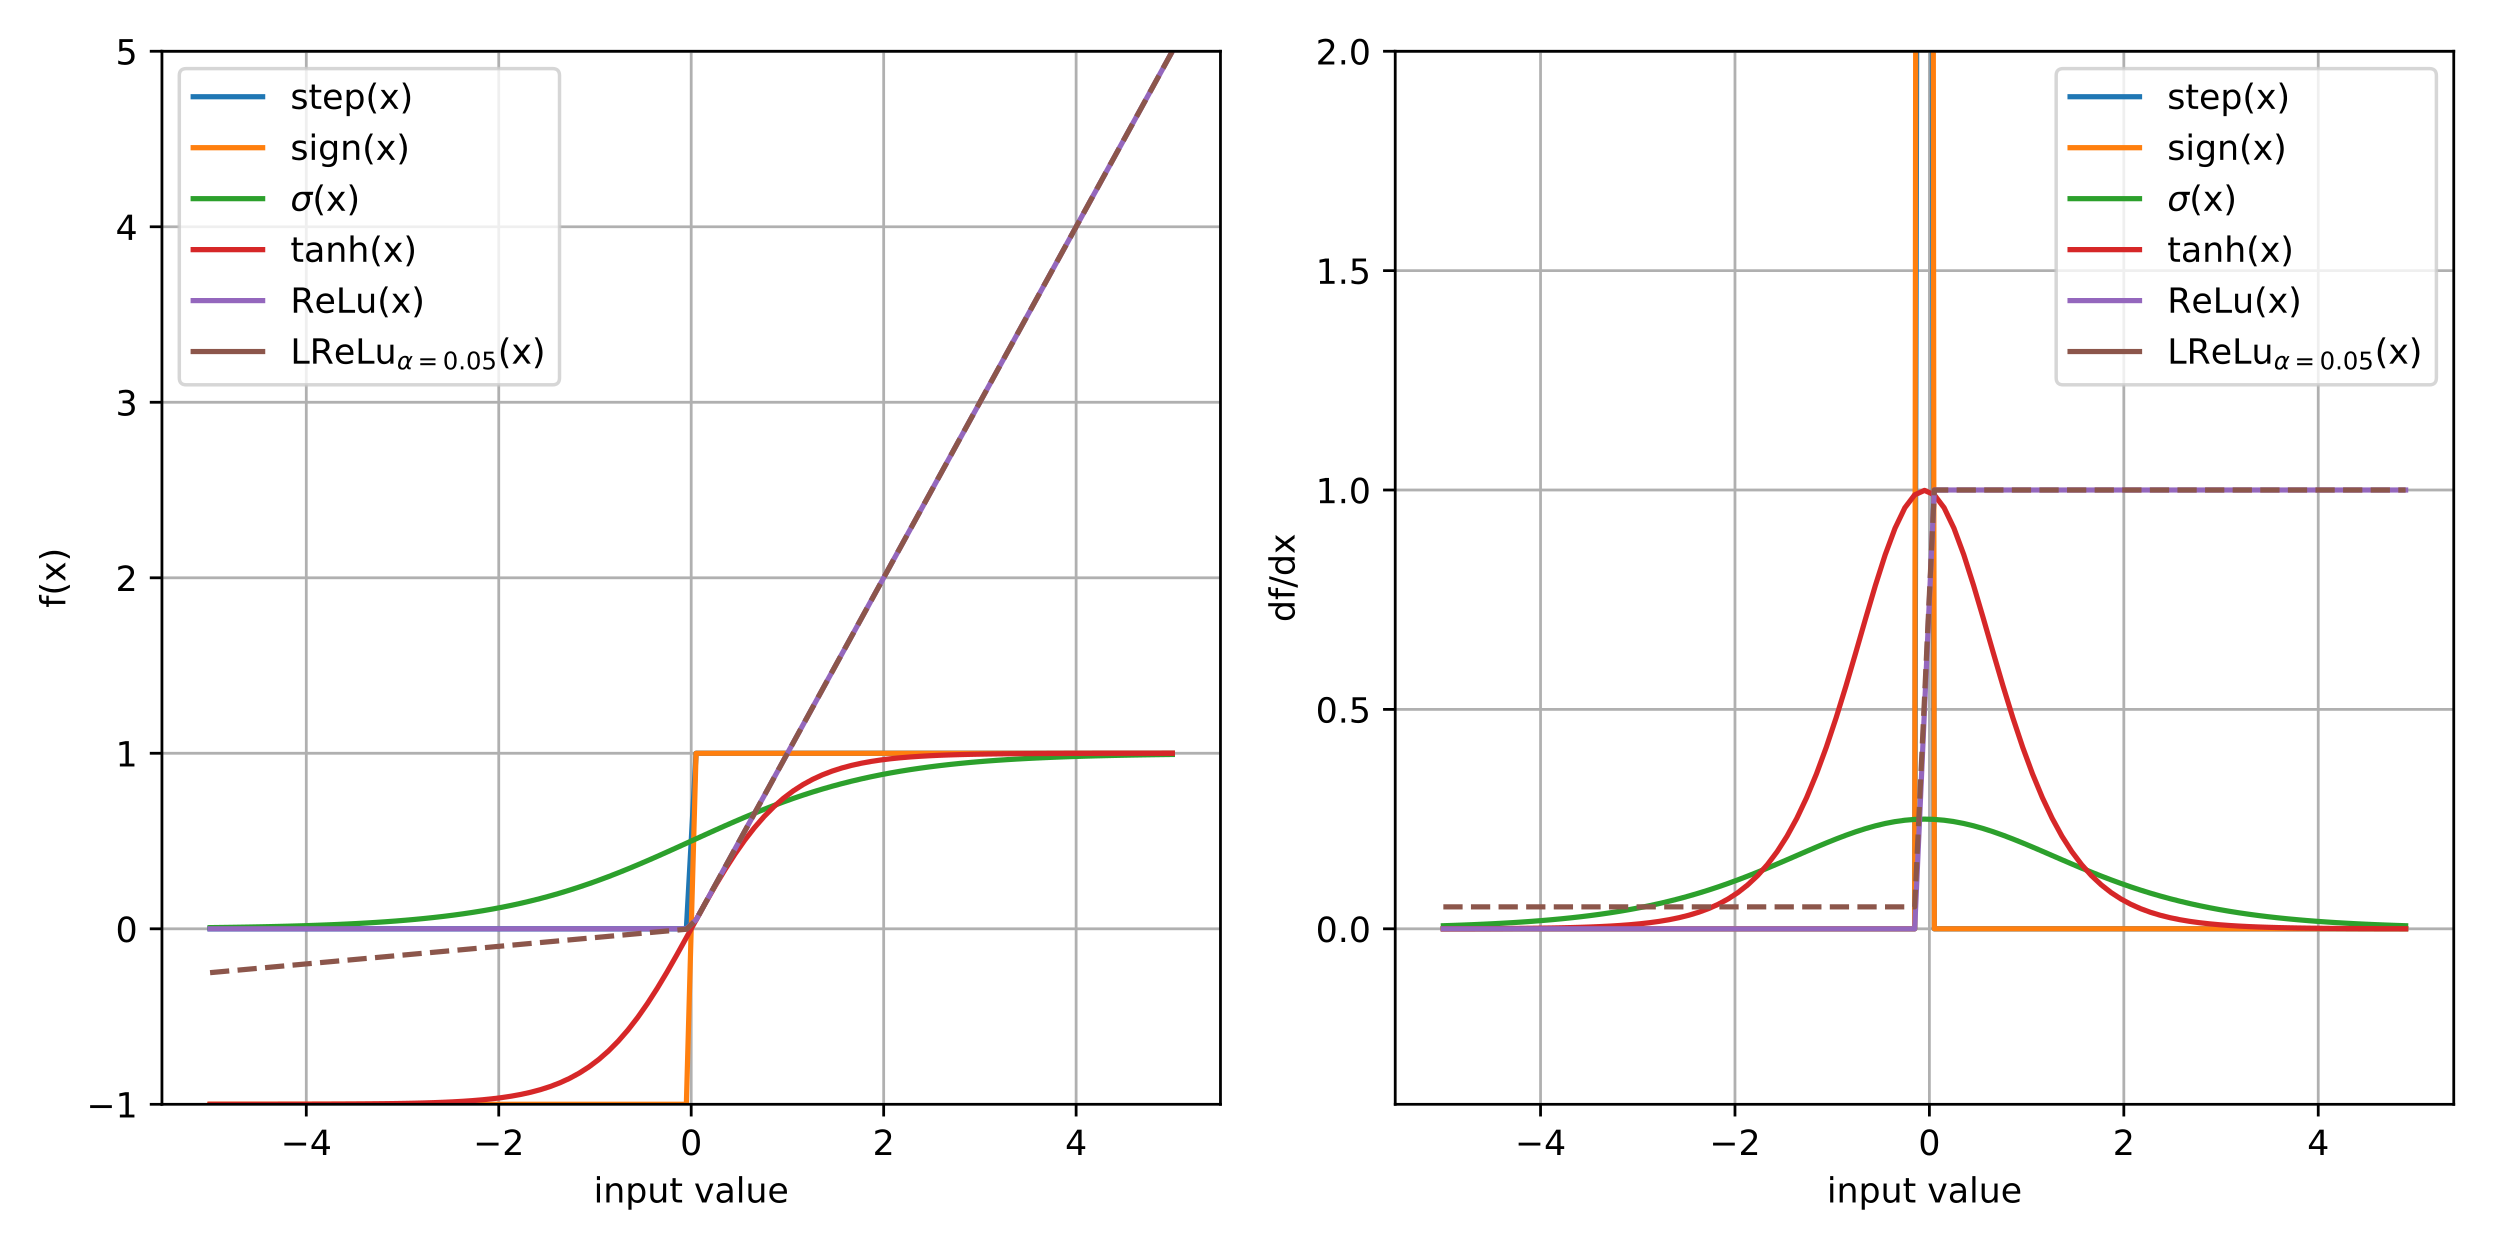 <?xml version="1.0" encoding="utf-8" standalone="no"?>
<!DOCTYPE svg PUBLIC "-//W3C//DTD SVG 1.1//EN"
  "http://www.w3.org/Graphics/SVG/1.1/DTD/svg11.dtd">
<!-- Created with matplotlib (http://matplotlib.org/) -->
<svg height="360pt" version="1.1" viewBox="0 0 720 360" width="720pt" xmlns="http://www.w3.org/2000/svg" xmlns:xlink="http://www.w3.org/1999/xlink">
 <defs>
  <style type="text/css">
*{stroke-linecap:butt;stroke-linejoin:round;}
  </style>
 </defs>
 <g id="figure_1">
  <g id="patch_1">
   <path d="M 0 360 
L 720 360 
L 720 0 
L 0 0 
z
" style="fill:#ffffff;"/>
  </g>
  <g id="axes_1">
   <g id="patch_2">
    <path d="M 46.64 318.04 
L 351.495 318.04 
L 351.495 14.76 
L 46.64 14.76 
z
" style="fill:#ffffff;"/>
   </g>
   <g id="matplotlib.axis_1">
    <g id="xtick_1">
     <g id="line2d_1">
      <path clip-path="url(#pff540e58f7)" d="M 88.211 318.04 
L 88.211 14.76 
" style="fill:none;stroke:#b0b0b0;stroke-linecap:square;stroke-width:0.8;"/>
     </g>
     <g id="line2d_2">
      <defs>
       <path d="M 0 0 
L 0 3.5 
" id="ma2f6223b36" style="stroke:#000000;stroke-width:0.8;"/>
      </defs>
      <g>
       <use style="stroke:#000000;stroke-width:0.8;" x="88.211" xlink:href="#ma2f6223b36" y="318.04"/>
      </g>
     </g>
     <g id="text_1">
      <!-- −4 -->
      <defs>
       <path d="M 10.594 35.5 
L 73.188 35.5 
L 73.188 27.203 
L 10.594 27.203 
z
" id="DejaVuSans-2212"/>
       <path d="M 37.797 64.312 
L 12.891 25.391 
L 37.797 25.391 
z
M 35.203 72.906 
L 47.609 72.906 
L 47.609 25.391 
L 58.016 25.391 
L 58.016 17.188 
L 47.609 17.188 
L 47.609 0 
L 37.797 0 
L 37.797 17.188 
L 4.891 17.188 
L 4.891 26.703 
z
" id="DejaVuSans-34"/>
      </defs>
      <g transform="translate(80.84 332.638)scale(0.1 -0.1)">
       <use xlink:href="#DejaVuSans-2212"/>
       <use x="83.789" xlink:href="#DejaVuSans-34"/>
      </g>
     </g>
    </g>
    <g id="xtick_2">
     <g id="line2d_3">
      <path clip-path="url(#pff540e58f7)" d="M 143.639 318.04 
L 143.639 14.76 
" style="fill:none;stroke:#b0b0b0;stroke-linecap:square;stroke-width:0.8;"/>
     </g>
     <g id="line2d_4">
      <g>
       <use style="stroke:#000000;stroke-width:0.8;" x="143.639" xlink:href="#ma2f6223b36" y="318.04"/>
      </g>
     </g>
     <g id="text_2">
      <!-- −2 -->
      <defs>
       <path d="M 19.188 8.297 
L 53.609 8.297 
L 53.609 0 
L 7.328 0 
L 7.328 8.297 
Q 12.938 14.109 22.625 23.891 
Q 32.328 33.688 34.812 36.531 
Q 39.547 41.844 41.422 45.531 
Q 43.312 49.219 43.312 52.781 
Q 43.312 58.594 39.234 62.25 
Q 35.156 65.922 28.609 65.922 
Q 23.969 65.922 18.812 64.312 
Q 13.672 62.703 7.812 59.422 
L 7.812 69.391 
Q 13.766 71.781 18.938 73 
Q 24.125 74.219 28.422 74.219 
Q 39.75 74.219 46.484 68.547 
Q 53.219 62.891 53.219 53.422 
Q 53.219 48.922 51.531 44.891 
Q 49.859 40.875 45.406 35.406 
Q 44.188 33.984 37.641 27.219 
Q 31.109 20.453 19.188 8.297 
z
" id="DejaVuSans-32"/>
      </defs>
      <g transform="translate(136.268 332.638)scale(0.1 -0.1)">
       <use xlink:href="#DejaVuSans-2212"/>
       <use x="83.789" xlink:href="#DejaVuSans-32"/>
      </g>
     </g>
    </g>
    <g id="xtick_3">
     <g id="line2d_5">
      <path clip-path="url(#pff540e58f7)" d="M 199.067 318.04 
L 199.067 14.76 
" style="fill:none;stroke:#b0b0b0;stroke-linecap:square;stroke-width:0.8;"/>
     </g>
     <g id="line2d_6">
      <g>
       <use style="stroke:#000000;stroke-width:0.8;" x="199.067" xlink:href="#ma2f6223b36" y="318.04"/>
      </g>
     </g>
     <g id="text_3">
      <!-- 0 -->
      <defs>
       <path d="M 31.781 66.406 
Q 24.172 66.406 20.328 58.906 
Q 16.5 51.422 16.5 36.375 
Q 16.5 21.391 20.328 13.891 
Q 24.172 6.391 31.781 6.391 
Q 39.453 6.391 43.281 13.891 
Q 47.125 21.391 47.125 36.375 
Q 47.125 51.422 43.281 58.906 
Q 39.453 66.406 31.781 66.406 
z
M 31.781 74.219 
Q 44.047 74.219 50.516 64.516 
Q 56.984 54.828 56.984 36.375 
Q 56.984 17.969 50.516 8.266 
Q 44.047 -1.422 31.781 -1.422 
Q 19.531 -1.422 13.062 8.266 
Q 6.594 17.969 6.594 36.375 
Q 6.594 54.828 13.062 64.516 
Q 19.531 74.219 31.781 74.219 
z
" id="DejaVuSans-30"/>
      </defs>
      <g transform="translate(195.886 332.638)scale(0.1 -0.1)">
       <use xlink:href="#DejaVuSans-30"/>
      </g>
     </g>
    </g>
    <g id="xtick_4">
     <g id="line2d_7">
      <path clip-path="url(#pff540e58f7)" d="M 254.496 318.04 
L 254.496 14.76 
" style="fill:none;stroke:#b0b0b0;stroke-linecap:square;stroke-width:0.8;"/>
     </g>
     <g id="line2d_8">
      <g>
       <use style="stroke:#000000;stroke-width:0.8;" x="254.496" xlink:href="#ma2f6223b36" y="318.04"/>
      </g>
     </g>
     <g id="text_4">
      <!-- 2 -->
      <g transform="translate(251.314 332.638)scale(0.1 -0.1)">
       <use xlink:href="#DejaVuSans-32"/>
      </g>
     </g>
    </g>
    <g id="xtick_5">
     <g id="line2d_9">
      <path clip-path="url(#pff540e58f7)" d="M 309.924 318.04 
L 309.924 14.76 
" style="fill:none;stroke:#b0b0b0;stroke-linecap:square;stroke-width:0.8;"/>
     </g>
     <g id="line2d_10">
      <g>
       <use style="stroke:#000000;stroke-width:0.8;" x="309.924" xlink:href="#ma2f6223b36" y="318.04"/>
      </g>
     </g>
     <g id="text_5">
      <!-- 4 -->
      <g transform="translate(306.743 332.638)scale(0.1 -0.1)">
       <use xlink:href="#DejaVuSans-34"/>
      </g>
     </g>
    </g>
    <g id="text_6">
     <!-- input value -->
     <defs>
      <path d="M 9.422 54.688 
L 18.406 54.688 
L 18.406 0 
L 9.422 0 
z
M 9.422 75.984 
L 18.406 75.984 
L 18.406 64.594 
L 9.422 64.594 
z
" id="DejaVuSans-69"/>
      <path d="M 54.891 33.016 
L 54.891 0 
L 45.906 0 
L 45.906 32.719 
Q 45.906 40.484 42.875 44.328 
Q 39.844 48.188 33.797 48.188 
Q 26.516 48.188 22.312 43.547 
Q 18.109 38.922 18.109 30.906 
L 18.109 0 
L 9.078 0 
L 9.078 54.688 
L 18.109 54.688 
L 18.109 46.188 
Q 21.344 51.125 25.703 53.562 
Q 30.078 56 35.797 56 
Q 45.219 56 50.047 50.172 
Q 54.891 44.344 54.891 33.016 
z
" id="DejaVuSans-6e"/>
      <path d="M 18.109 8.203 
L 18.109 -20.797 
L 9.078 -20.797 
L 9.078 54.688 
L 18.109 54.688 
L 18.109 46.391 
Q 20.953 51.266 25.266 53.625 
Q 29.594 56 35.594 56 
Q 45.562 56 51.781 48.094 
Q 58.016 40.188 58.016 27.297 
Q 58.016 14.406 51.781 6.484 
Q 45.562 -1.422 35.594 -1.422 
Q 29.594 -1.422 25.266 0.953 
Q 20.953 3.328 18.109 8.203 
z
M 48.688 27.297 
Q 48.688 37.203 44.609 42.844 
Q 40.531 48.484 33.406 48.484 
Q 26.266 48.484 22.188 42.844 
Q 18.109 37.203 18.109 27.297 
Q 18.109 17.391 22.188 11.75 
Q 26.266 6.109 33.406 6.109 
Q 40.531 6.109 44.609 11.75 
Q 48.688 17.391 48.688 27.297 
z
" id="DejaVuSans-70"/>
      <path d="M 8.5 21.578 
L 8.5 54.688 
L 17.484 54.688 
L 17.484 21.922 
Q 17.484 14.156 20.5 10.266 
Q 23.531 6.391 29.594 6.391 
Q 36.859 6.391 41.078 11.031 
Q 45.312 15.672 45.312 23.688 
L 45.312 54.688 
L 54.297 54.688 
L 54.297 0 
L 45.312 0 
L 45.312 8.406 
Q 42.047 3.422 37.719 1 
Q 33.406 -1.422 27.688 -1.422 
Q 18.266 -1.422 13.375 4.438 
Q 8.5 10.297 8.5 21.578 
z
M 31.109 56 
z
" id="DejaVuSans-75"/>
      <path d="M 18.312 70.219 
L 18.312 54.688 
L 36.812 54.688 
L 36.812 47.703 
L 18.312 47.703 
L 18.312 18.016 
Q 18.312 11.328 20.141 9.422 
Q 21.969 7.516 27.594 7.516 
L 36.812 7.516 
L 36.812 0 
L 27.594 0 
Q 17.188 0 13.234 3.875 
Q 9.281 7.766 9.281 18.016 
L 9.281 47.703 
L 2.688 47.703 
L 2.688 54.688 
L 9.281 54.688 
L 9.281 70.219 
z
" id="DejaVuSans-74"/>
      <path id="DejaVuSans-20"/>
      <path d="M 2.984 54.688 
L 12.5 54.688 
L 29.594 8.797 
L 46.688 54.688 
L 56.203 54.688 
L 35.688 0 
L 23.484 0 
z
" id="DejaVuSans-76"/>
      <path d="M 34.281 27.484 
Q 23.391 27.484 19.188 25 
Q 14.984 22.516 14.984 16.5 
Q 14.984 11.719 18.141 8.906 
Q 21.297 6.109 26.703 6.109 
Q 34.188 6.109 38.703 11.406 
Q 43.219 16.703 43.219 25.484 
L 43.219 27.484 
z
M 52.203 31.203 
L 52.203 0 
L 43.219 0 
L 43.219 8.297 
Q 40.141 3.328 35.547 0.953 
Q 30.953 -1.422 24.312 -1.422 
Q 15.922 -1.422 10.953 3.297 
Q 6 8.016 6 15.922 
Q 6 25.141 12.172 29.828 
Q 18.359 34.516 30.609 34.516 
L 43.219 34.516 
L 43.219 35.406 
Q 43.219 41.609 39.141 45 
Q 35.062 48.391 27.688 48.391 
Q 23 48.391 18.547 47.266 
Q 14.109 46.141 10.016 43.891 
L 10.016 52.203 
Q 14.938 54.109 19.578 55.047 
Q 24.219 56 28.609 56 
Q 40.484 56 46.344 49.844 
Q 52.203 43.703 52.203 31.203 
z
" id="DejaVuSans-61"/>
      <path d="M 9.422 75.984 
L 18.406 75.984 
L 18.406 0 
L 9.422 0 
z
" id="DejaVuSans-6c"/>
      <path d="M 56.203 29.594 
L 56.203 25.203 
L 14.891 25.203 
Q 15.484 15.922 20.484 11.062 
Q 25.484 6.203 34.422 6.203 
Q 39.594 6.203 44.453 7.469 
Q 49.312 8.734 54.109 11.281 
L 54.109 2.781 
Q 49.266 0.734 44.188 -0.344 
Q 39.109 -1.422 33.891 -1.422 
Q 20.797 -1.422 13.156 6.188 
Q 5.516 13.812 5.516 26.812 
Q 5.516 40.234 12.766 48.109 
Q 20.016 56 32.328 56 
Q 43.359 56 49.781 48.891 
Q 56.203 41.797 56.203 29.594 
z
M 47.219 32.234 
Q 47.125 39.594 43.094 43.984 
Q 39.062 48.391 32.422 48.391 
Q 24.906 48.391 20.391 44.141 
Q 15.875 39.891 15.188 32.172 
z
" id="DejaVuSans-65"/>
     </defs>
     <g transform="translate(170.96 346.317)scale(0.1 -0.1)">
      <use xlink:href="#DejaVuSans-69"/>
      <use x="27.783" xlink:href="#DejaVuSans-6e"/>
      <use x="91.162" xlink:href="#DejaVuSans-70"/>
      <use x="154.639" xlink:href="#DejaVuSans-75"/>
      <use x="218.018" xlink:href="#DejaVuSans-74"/>
      <use x="257.227" xlink:href="#DejaVuSans-20"/>
      <use x="289.014" xlink:href="#DejaVuSans-76"/>
      <use x="348.193" xlink:href="#DejaVuSans-61"/>
      <use x="409.473" xlink:href="#DejaVuSans-6c"/>
      <use x="437.256" xlink:href="#DejaVuSans-75"/>
      <use x="500.635" xlink:href="#DejaVuSans-65"/>
     </g>
    </g>
   </g>
   <g id="matplotlib.axis_2">
    <g id="ytick_1">
     <g id="line2d_11">
      <path clip-path="url(#pff540e58f7)" d="M 46.64 318.04 
L 351.495 318.04 
" style="fill:none;stroke:#b0b0b0;stroke-linecap:square;stroke-width:0.8;"/>
     </g>
     <g id="line2d_12">
      <defs>
       <path d="M 0 0 
L -3.5 0 
" id="mb730f55053" style="stroke:#000000;stroke-width:0.8;"/>
      </defs>
      <g>
       <use style="stroke:#000000;stroke-width:0.8;" x="46.64" xlink:href="#mb730f55053" y="318.04"/>
      </g>
     </g>
     <g id="text_7">
      <!-- −1 -->
      <defs>
       <path d="M 12.406 8.297 
L 28.516 8.297 
L 28.516 63.922 
L 10.984 60.406 
L 10.984 69.391 
L 28.422 72.906 
L 38.281 72.906 
L 38.281 8.297 
L 54.391 8.297 
L 54.391 0 
L 12.406 0 
z
" id="DejaVuSans-31"/>
      </defs>
      <g transform="translate(24.898 321.839)scale(0.1 -0.1)">
       <use xlink:href="#DejaVuSans-2212"/>
       <use x="83.789" xlink:href="#DejaVuSans-31"/>
      </g>
     </g>
    </g>
    <g id="ytick_2">
     <g id="line2d_13">
      <path clip-path="url(#pff540e58f7)" d="M 46.64 267.493 
L 351.495 267.493 
" style="fill:none;stroke:#b0b0b0;stroke-linecap:square;stroke-width:0.8;"/>
     </g>
     <g id="line2d_14">
      <g>
       <use style="stroke:#000000;stroke-width:0.8;" x="46.64" xlink:href="#mb730f55053" y="267.493"/>
      </g>
     </g>
     <g id="text_8">
      <!-- 0 -->
      <g transform="translate(33.278 271.293)scale(0.1 -0.1)">
       <use xlink:href="#DejaVuSans-30"/>
      </g>
     </g>
    </g>
    <g id="ytick_3">
     <g id="line2d_15">
      <path clip-path="url(#pff540e58f7)" d="M 46.64 216.947 
L 351.495 216.947 
" style="fill:none;stroke:#b0b0b0;stroke-linecap:square;stroke-width:0.8;"/>
     </g>
     <g id="line2d_16">
      <g>
       <use style="stroke:#000000;stroke-width:0.8;" x="46.64" xlink:href="#mb730f55053" y="216.947"/>
      </g>
     </g>
     <g id="text_9">
      <!-- 1 -->
      <g transform="translate(33.278 220.746)scale(0.1 -0.1)">
       <use xlink:href="#DejaVuSans-31"/>
      </g>
     </g>
    </g>
    <g id="ytick_4">
     <g id="line2d_17">
      <path clip-path="url(#pff540e58f7)" d="M 46.64 166.4 
L 351.495 166.4 
" style="fill:none;stroke:#b0b0b0;stroke-linecap:square;stroke-width:0.8;"/>
     </g>
     <g id="line2d_18">
      <g>
       <use style="stroke:#000000;stroke-width:0.8;" x="46.64" xlink:href="#mb730f55053" y="166.4"/>
      </g>
     </g>
     <g id="text_10">
      <!-- 2 -->
      <g transform="translate(33.278 170.199)scale(0.1 -0.1)">
       <use xlink:href="#DejaVuSans-32"/>
      </g>
     </g>
    </g>
    <g id="ytick_5">
     <g id="line2d_19">
      <path clip-path="url(#pff540e58f7)" d="M 46.64 115.853 
L 351.495 115.853 
" style="fill:none;stroke:#b0b0b0;stroke-linecap:square;stroke-width:0.8;"/>
     </g>
     <g id="line2d_20">
      <g>
       <use style="stroke:#000000;stroke-width:0.8;" x="46.64" xlink:href="#mb730f55053" y="115.853"/>
      </g>
     </g>
     <g id="text_11">
      <!-- 3 -->
      <defs>
       <path d="M 40.578 39.312 
Q 47.656 37.797 51.625 33 
Q 55.609 28.219 55.609 21.188 
Q 55.609 10.406 48.188 4.484 
Q 40.766 -1.422 27.094 -1.422 
Q 22.516 -1.422 17.656 -0.516 
Q 12.797 0.391 7.625 2.203 
L 7.625 11.719 
Q 11.719 9.328 16.594 8.109 
Q 21.484 6.891 26.812 6.891 
Q 36.078 6.891 40.938 10.547 
Q 45.797 14.203 45.797 21.188 
Q 45.797 27.641 41.281 31.266 
Q 36.766 34.906 28.719 34.906 
L 20.219 34.906 
L 20.219 43.016 
L 29.109 43.016 
Q 36.375 43.016 40.234 45.922 
Q 44.094 48.828 44.094 54.297 
Q 44.094 59.906 40.109 62.906 
Q 36.141 65.922 28.719 65.922 
Q 24.656 65.922 20.016 65.031 
Q 15.375 64.156 9.812 62.312 
L 9.812 71.094 
Q 15.438 72.656 20.344 73.438 
Q 25.25 74.219 29.594 74.219 
Q 40.828 74.219 47.359 69.109 
Q 53.906 64.016 53.906 55.328 
Q 53.906 49.266 50.438 45.094 
Q 46.969 40.922 40.578 39.312 
z
" id="DejaVuSans-33"/>
      </defs>
      <g transform="translate(33.278 119.653)scale(0.1 -0.1)">
       <use xlink:href="#DejaVuSans-33"/>
      </g>
     </g>
    </g>
    <g id="ytick_6">
     <g id="line2d_21">
      <path clip-path="url(#pff540e58f7)" d="M 46.64 65.307 
L 351.495 65.307 
" style="fill:none;stroke:#b0b0b0;stroke-linecap:square;stroke-width:0.8;"/>
     </g>
     <g id="line2d_22">
      <g>
       <use style="stroke:#000000;stroke-width:0.8;" x="46.64" xlink:href="#mb730f55053" y="65.307"/>
      </g>
     </g>
     <g id="text_12">
      <!-- 4 -->
      <g transform="translate(33.278 69.106)scale(0.1 -0.1)">
       <use xlink:href="#DejaVuSans-34"/>
      </g>
     </g>
    </g>
    <g id="ytick_7">
     <g id="line2d_23">
      <path clip-path="url(#pff540e58f7)" d="M 46.64 14.76 
L 351.495 14.76 
" style="fill:none;stroke:#b0b0b0;stroke-linecap:square;stroke-width:0.8;"/>
     </g>
     <g id="line2d_24">
      <g>
       <use style="stroke:#000000;stroke-width:0.8;" x="46.64" xlink:href="#mb730f55053" y="14.76"/>
      </g>
     </g>
     <g id="text_13">
      <!-- 5 -->
      <defs>
       <path d="M 10.797 72.906 
L 49.516 72.906 
L 49.516 64.594 
L 19.828 64.594 
L 19.828 46.734 
Q 21.969 47.469 24.109 47.828 
Q 26.266 48.188 28.422 48.188 
Q 40.625 48.188 47.75 41.5 
Q 54.891 34.812 54.891 23.391 
Q 54.891 11.625 47.562 5.094 
Q 40.234 -1.422 26.906 -1.422 
Q 22.312 -1.422 17.547 -0.641 
Q 12.797 0.141 7.719 1.703 
L 7.719 11.625 
Q 12.109 9.234 16.797 8.062 
Q 21.484 6.891 26.703 6.891 
Q 35.156 6.891 40.078 11.328 
Q 45.016 15.766 45.016 23.391 
Q 45.016 31 40.078 35.438 
Q 35.156 39.891 26.703 39.891 
Q 22.75 39.891 18.812 39.016 
Q 14.891 38.141 10.797 36.281 
z
" id="DejaVuSans-35"/>
      </defs>
      <g transform="translate(33.278 18.559)scale(0.1 -0.1)">
       <use xlink:href="#DejaVuSans-35"/>
      </g>
     </g>
    </g>
    <g id="text_14">
     <!-- f(x) -->
     <defs>
      <path d="M 37.109 75.984 
L 37.109 68.5 
L 28.516 68.5 
Q 23.688 68.5 21.797 66.547 
Q 19.922 64.594 19.922 59.516 
L 19.922 54.688 
L 34.719 54.688 
L 34.719 47.703 
L 19.922 47.703 
L 19.922 0 
L 10.891 0 
L 10.891 47.703 
L 2.297 47.703 
L 2.297 54.688 
L 10.891 54.688 
L 10.891 58.5 
Q 10.891 67.625 15.141 71.797 
Q 19.391 75.984 28.609 75.984 
z
" id="DejaVuSans-66"/>
      <path d="M 31 75.875 
Q 24.469 64.656 21.281 53.656 
Q 18.109 42.672 18.109 31.391 
Q 18.109 20.125 21.312 9.062 
Q 24.516 -2 31 -13.188 
L 23.188 -13.188 
Q 15.875 -1.703 12.234 9.375 
Q 8.594 20.453 8.594 31.391 
Q 8.594 42.281 12.203 53.312 
Q 15.828 64.359 23.188 75.875 
z
" id="DejaVuSans-28"/>
      <path d="M 54.891 54.688 
L 35.109 28.078 
L 55.906 0 
L 45.312 0 
L 29.391 21.484 
L 13.484 0 
L 2.875 0 
L 24.125 28.609 
L 4.688 54.688 
L 15.281 54.688 
L 29.781 35.203 
L 44.281 54.688 
z
" id="DejaVuSans-78"/>
      <path d="M 8.016 75.875 
L 15.828 75.875 
Q 23.141 64.359 26.781 53.312 
Q 30.422 42.281 30.422 31.391 
Q 30.422 20.453 26.781 9.375 
Q 23.141 -1.703 15.828 -13.188 
L 8.016 -13.188 
Q 14.5 -2 17.703 9.062 
Q 20.906 20.125 20.906 31.391 
Q 20.906 42.672 17.703 53.656 
Q 14.5 64.656 8.016 75.875 
z
" id="DejaVuSans-29"/>
     </defs>
     <g transform="translate(18.818 175.021)rotate(-90)scale(0.1 -0.1)">
      <use xlink:href="#DejaVuSans-66"/>
      <use x="35.205" xlink:href="#DejaVuSans-28"/>
      <use x="74.219" xlink:href="#DejaVuSans-78"/>
      <use x="133.398" xlink:href="#DejaVuSans-29"/>
     </g>
    </g>
   </g>
   <g id="line2d_25">
    <path clip-path="url(#pff540e58f7)" d="M 60.497 267.493 
L 63.296 267.493 
L 66.096 267.493 
L 68.895 267.493 
L 71.695 267.493 
L 74.494 267.493 
L 77.293 267.493 
L 80.093 267.493 
L 82.892 267.493 
L 85.692 267.493 
L 88.491 267.493 
L 91.29 267.493 
L 94.09 267.493 
L 96.889 267.493 
L 99.689 267.493 
L 102.488 267.493 
L 105.287 267.493 
L 108.087 267.493 
L 110.886 267.493 
L 113.686 267.493 
L 116.485 267.493 
L 119.285 267.493 
L 122.084 267.493 
L 124.883 267.493 
L 127.683 267.493 
L 130.482 267.493 
L 133.282 267.493 
L 136.081 267.493 
L 138.88 267.493 
L 141.68 267.493 
L 144.479 267.493 
L 147.279 267.493 
L 150.078 267.493 
L 152.877 267.493 
L 155.677 267.493 
L 158.476 267.493 
L 161.276 267.493 
L 164.075 267.493 
L 166.874 267.493 
L 169.674 267.493 
L 172.473 267.493 
L 175.273 267.493 
L 178.072 267.493 
L 180.871 267.493 
L 183.671 267.493 
L 186.47 267.493 
L 189.27 267.493 
L 192.069 267.493 
L 194.868 267.493 
L 197.668 267.493 
L 200.467 216.947 
L 203.267 216.947 
L 206.066 216.947 
L 208.865 216.947 
L 211.665 216.947 
L 214.464 216.947 
L 217.264 216.947 
L 220.063 216.947 
L 222.862 216.947 
L 225.662 216.947 
L 228.461 216.947 
L 231.261 216.947 
L 234.06 216.947 
L 236.859 216.947 
L 239.659 216.947 
L 242.458 216.947 
L 245.258 216.947 
L 248.057 216.947 
L 250.856 216.947 
L 253.656 216.947 
L 256.455 216.947 
L 259.255 216.947 
L 262.054 216.947 
L 264.853 216.947 
L 267.653 216.947 
L 270.452 216.947 
L 273.252 216.947 
L 276.051 216.947 
L 278.85 216.947 
L 281.65 216.947 
L 284.449 216.947 
L 287.249 216.947 
L 290.048 216.947 
L 292.848 216.947 
L 295.647 216.947 
L 298.446 216.947 
L 301.246 216.947 
L 304.045 216.947 
L 306.845 216.947 
L 309.644 216.947 
L 312.443 216.947 
L 315.243 216.947 
L 318.042 216.947 
L 320.842 216.947 
L 323.641 216.947 
L 326.44 216.947 
L 329.24 216.947 
L 332.039 216.947 
L 334.839 216.947 
L 337.638 216.947 
" style="fill:none;stroke:#1f77b4;stroke-linecap:square;stroke-width:1.5;"/>
   </g>
   <g id="line2d_26">
    <path clip-path="url(#pff540e58f7)" d="M 60.497 318.04 
L 63.296 318.04 
L 66.096 318.04 
L 68.895 318.04 
L 71.695 318.04 
L 74.494 318.04 
L 77.293 318.04 
L 80.093 318.04 
L 82.892 318.04 
L 85.692 318.04 
L 88.491 318.04 
L 91.29 318.04 
L 94.09 318.04 
L 96.889 318.04 
L 99.689 318.04 
L 102.488 318.04 
L 105.287 318.04 
L 108.087 318.04 
L 110.886 318.04 
L 113.686 318.04 
L 116.485 318.04 
L 119.285 318.04 
L 122.084 318.04 
L 124.883 318.04 
L 127.683 318.04 
L 130.482 318.04 
L 133.282 318.04 
L 136.081 318.04 
L 138.88 318.04 
L 141.68 318.04 
L 144.479 318.04 
L 147.279 318.04 
L 150.078 318.04 
L 152.877 318.04 
L 155.677 318.04 
L 158.476 318.04 
L 161.276 318.04 
L 164.075 318.04 
L 166.874 318.04 
L 169.674 318.04 
L 172.473 318.04 
L 175.273 318.04 
L 178.072 318.04 
L 180.871 318.04 
L 183.671 318.04 
L 186.47 318.04 
L 189.27 318.04 
L 192.069 318.04 
L 194.868 318.04 
L 197.668 318.04 
L 200.467 216.947 
L 203.267 216.947 
L 206.066 216.947 
L 208.865 216.947 
L 211.665 216.947 
L 214.464 216.947 
L 217.264 216.947 
L 220.063 216.947 
L 222.862 216.947 
L 225.662 216.947 
L 228.461 216.947 
L 231.261 216.947 
L 234.06 216.947 
L 236.859 216.947 
L 239.659 216.947 
L 242.458 216.947 
L 245.258 216.947 
L 248.057 216.947 
L 250.856 216.947 
L 253.656 216.947 
L 256.455 216.947 
L 259.255 216.947 
L 262.054 216.947 
L 264.853 216.947 
L 267.653 216.947 
L 270.452 216.947 
L 273.252 216.947 
L 276.051 216.947 
L 278.85 216.947 
L 281.65 216.947 
L 284.449 216.947 
L 287.249 216.947 
L 290.048 216.947 
L 292.848 216.947 
L 295.647 216.947 
L 298.446 216.947 
L 301.246 216.947 
L 304.045 216.947 
L 306.845 216.947 
L 309.644 216.947 
L 312.443 216.947 
L 315.243 216.947 
L 318.042 216.947 
L 320.842 216.947 
L 323.641 216.947 
L 326.44 216.947 
L 329.24 216.947 
L 332.039 216.947 
L 334.839 216.947 
L 337.638 216.947 
" style="fill:none;stroke:#ff7f0e;stroke-linecap:square;stroke-width:1.5;"/>
   </g>
   <g id="line2d_27">
    <path clip-path="url(#pff540e58f7)" d="M 60.497 267.155 
L 63.296 267.119 
L 66.096 267.08 
L 68.895 267.036 
L 71.695 266.988 
L 74.494 266.935 
L 77.293 266.877 
L 80.093 266.812 
L 82.892 266.741 
L 85.692 266.662 
L 88.491 266.575 
L 91.29 266.479 
L 94.09 266.374 
L 96.889 266.258 
L 99.689 266.13 
L 102.488 265.99 
L 105.287 265.835 
L 108.087 265.665 
L 110.886 265.479 
L 113.686 265.274 
L 116.485 265.05 
L 119.285 264.804 
L 122.084 264.534 
L 124.883 264.24 
L 127.683 263.919 
L 130.482 263.569 
L 133.282 263.187 
L 136.081 262.772 
L 138.88 262.321 
L 141.68 261.833 
L 144.479 261.305 
L 147.279 260.736 
L 150.078 260.122 
L 152.877 259.463 
L 155.677 258.757 
L 158.476 258.003 
L 161.276 257.2 
L 164.075 256.347 
L 166.874 255.444 
L 169.674 254.493 
L 172.473 253.494 
L 175.273 252.449 
L 178.072 251.36 
L 180.871 250.231 
L 183.671 249.065 
L 186.47 247.867 
L 189.27 246.642 
L 192.069 245.394 
L 194.868 244.131 
L 197.668 242.858 
L 200.467 241.582 
L 203.267 240.309 
L 206.066 239.046 
L 208.865 237.798 
L 211.665 236.573 
L 214.464 235.375 
L 217.264 234.209 
L 220.063 233.08 
L 222.862 231.991 
L 225.662 230.946 
L 228.461 229.947 
L 231.261 228.996 
L 234.06 228.093 
L 236.859 227.24 
L 239.659 226.437 
L 242.458 225.683 
L 245.258 224.977 
L 248.057 224.318 
L 250.856 223.704 
L 253.656 223.135 
L 256.455 222.607 
L 259.255 222.119 
L 262.054 221.668 
L 264.853 221.253 
L 267.653 220.871 
L 270.452 220.521 
L 273.252 220.2 
L 276.051 219.906 
L 278.85 219.636 
L 281.65 219.39 
L 284.449 219.166 
L 287.249 218.961 
L 290.048 218.775 
L 292.848 218.605 
L 295.647 218.45 
L 298.446 218.31 
L 301.246 218.182 
L 304.045 218.066 
L 306.845 217.961 
L 309.644 217.865 
L 312.443 217.778 
L 315.243 217.699 
L 318.042 217.628 
L 320.842 217.563 
L 323.641 217.505 
L 326.44 217.452 
L 329.24 217.404 
L 332.039 217.36 
L 334.839 217.321 
L 337.638 217.285 
" style="fill:none;stroke:#2ca02c;stroke-linecap:square;stroke-width:1.5;"/>
   </g>
   <g id="line2d_28">
    <path clip-path="url(#pff540e58f7)" d="M 60.497 318.035 
L 63.296 318.034 
L 66.096 318.033 
L 68.895 318.032 
L 71.695 318.03 
L 74.494 318.027 
L 77.293 318.025 
L 80.093 318.021 
L 82.892 318.017 
L 85.692 318.012 
L 88.491 318.005 
L 91.29 317.998 
L 94.09 317.988 
L 96.889 317.977 
L 99.689 317.962 
L 102.488 317.945 
L 105.287 317.924 
L 108.087 317.898 
L 110.886 317.866 
L 113.686 317.827 
L 116.485 317.78 
L 119.285 317.722 
L 122.084 317.651 
L 124.883 317.564 
L 127.683 317.458 
L 130.482 317.329 
L 133.282 317.171 
L 136.081 316.978 
L 138.88 316.743 
L 141.68 316.458 
L 144.479 316.11 
L 147.279 315.688 
L 150.078 315.177 
L 152.877 314.558 
L 155.677 313.811 
L 158.476 312.912 
L 161.276 311.835 
L 164.075 310.548 
L 166.874 309.021 
L 169.674 307.218 
L 172.473 305.105 
L 175.273 302.65 
L 178.072 299.825 
L 180.871 296.612 
L 183.671 293.003 
L 186.47 289.007 
L 189.27 284.654 
L 192.069 279.993 
L 194.868 275.094 
L 197.668 270.044 
L 200.467 264.943 
L 203.267 259.893 
L 206.066 254.994 
L 208.865 250.332 
L 211.665 245.979 
L 214.464 241.984 
L 217.264 238.375 
L 220.063 235.161 
L 222.862 232.337 
L 225.662 229.882 
L 228.461 227.769 
L 231.261 225.966 
L 234.06 224.438 
L 236.859 223.152 
L 239.659 222.075 
L 242.458 221.176 
L 245.258 220.429 
L 248.057 219.81 
L 250.856 219.298 
L 253.656 218.876 
L 256.455 218.529 
L 259.255 218.243 
L 262.054 218.009 
L 264.853 217.816 
L 267.653 217.658 
L 270.452 217.529 
L 273.252 217.423 
L 276.051 217.336 
L 278.85 217.265 
L 281.65 217.207 
L 284.449 217.159 
L 287.249 217.121 
L 290.048 217.089 
L 292.848 217.063 
L 295.647 217.042 
L 298.446 217.024 
L 301.246 217.01 
L 304.045 216.998 
L 306.845 216.989 
L 309.644 216.981 
L 312.443 216.975 
L 315.243 216.97 
L 318.042 216.966 
L 320.842 216.962 
L 323.641 216.959 
L 326.44 216.957 
L 329.24 216.955 
L 332.039 216.954 
L 334.839 216.952 
L 337.638 216.951 
" style="fill:none;stroke:#d62728;stroke-linecap:square;stroke-width:1.5;"/>
   </g>
   <g id="line2d_29">
    <path clip-path="url(#pff540e58f7)" d="M 60.497 267.493 
L 63.296 267.493 
L 66.096 267.493 
L 68.895 267.493 
L 71.695 267.493 
L 74.494 267.493 
L 77.293 267.493 
L 80.093 267.493 
L 82.892 267.493 
L 85.692 267.493 
L 88.491 267.493 
L 91.29 267.493 
L 94.09 267.493 
L 96.889 267.493 
L 99.689 267.493 
L 102.488 267.493 
L 105.287 267.493 
L 108.087 267.493 
L 110.886 267.493 
L 113.686 267.493 
L 116.485 267.493 
L 119.285 267.493 
L 122.084 267.493 
L 124.883 267.493 
L 127.683 267.493 
L 130.482 267.493 
L 133.282 267.493 
L 136.081 267.493 
L 138.88 267.493 
L 141.68 267.493 
L 144.479 267.493 
L 147.279 267.493 
L 150.078 267.493 
L 152.877 267.493 
L 155.677 267.493 
L 158.476 267.493 
L 161.276 267.493 
L 164.075 267.493 
L 166.874 267.493 
L 169.674 267.493 
L 172.473 267.493 
L 175.273 267.493 
L 178.072 267.493 
L 180.871 267.493 
L 183.671 267.493 
L 186.47 267.493 
L 189.27 267.493 
L 192.069 267.493 
L 194.868 267.493 
L 197.668 267.493 
L 200.467 264.94 
L 203.267 259.835 
L 206.066 254.729 
L 208.865 249.623 
L 211.665 244.518 
L 214.464 239.412 
L 217.264 234.306 
L 220.063 229.2 
L 222.862 224.095 
L 225.662 218.989 
L 228.461 213.883 
L 231.261 208.778 
L 234.06 203.672 
L 236.859 198.566 
L 239.659 193.46 
L 242.458 188.355 
L 245.258 183.249 
L 248.057 178.143 
L 250.856 173.037 
L 253.656 167.932 
L 256.455 162.826 
L 259.255 157.72 
L 262.054 152.615 
L 264.853 147.509 
L 267.653 142.403 
L 270.452 137.297 
L 273.252 132.192 
L 276.051 127.086 
L 278.85 121.98 
L 281.65 116.874 
L 284.449 111.769 
L 287.249 106.663 
L 290.048 101.557 
L 292.848 96.452 
L 295.647 91.346 
L 298.446 86.24 
L 301.246 81.134 
L 304.045 76.029 
L 306.845 70.923 
L 309.644 65.817 
L 312.443 60.712 
L 315.243 55.606 
L 318.042 50.5 
L 320.842 45.394 
L 323.641 40.289 
L 326.44 35.183 
L 329.24 30.077 
L 332.039 24.971 
L 334.839 19.866 
L 337.638 14.76 
" style="fill:none;stroke:#9467bd;stroke-linecap:square;stroke-width:1.5;"/>
   </g>
   <g id="line2d_30">
    <path clip-path="url(#pff540e58f7)" d="M 60.497 280.13 
L 63.296 279.875 
L 66.096 279.619 
L 68.895 279.364 
L 71.695 279.109 
L 74.494 278.854 
L 77.293 278.598 
L 80.093 278.343 
L 82.892 278.088 
L 85.692 277.832 
L 88.491 277.577 
L 91.29 277.322 
L 94.09 277.067 
L 96.889 276.811 
L 99.689 276.556 
L 102.488 276.301 
L 105.287 276.045 
L 108.087 275.79 
L 110.886 275.535 
L 113.686 275.28 
L 116.485 275.024 
L 119.285 274.769 
L 122.084 274.514 
L 124.883 274.258 
L 127.683 274.003 
L 130.482 273.748 
L 133.282 273.493 
L 136.081 273.237 
L 138.88 272.982 
L 141.68 272.727 
L 144.479 272.471 
L 147.279 272.216 
L 150.078 271.961 
L 152.877 271.706 
L 155.677 271.45 
L 158.476 271.195 
L 161.276 270.94 
L 164.075 270.684 
L 166.874 270.429 
L 169.674 270.174 
L 172.473 269.919 
L 175.273 269.663 
L 178.072 269.408 
L 180.871 269.153 
L 183.671 268.897 
L 186.47 268.642 
L 189.27 268.387 
L 192.069 268.132 
L 194.868 267.876 
L 197.668 267.621 
L 200.467 264.94 
L 203.267 259.835 
L 206.066 254.729 
L 208.865 249.623 
L 211.665 244.518 
L 214.464 239.412 
L 217.264 234.306 
L 220.063 229.2 
L 222.862 224.095 
L 225.662 218.989 
L 228.461 213.883 
L 231.261 208.778 
L 234.06 203.672 
L 236.859 198.566 
L 239.659 193.46 
L 242.458 188.355 
L 245.258 183.249 
L 248.057 178.143 
L 250.856 173.037 
L 253.656 167.932 
L 256.455 162.826 
L 259.255 157.72 
L 262.054 152.615 
L 264.853 147.509 
L 267.653 142.403 
L 270.452 137.297 
L 273.252 132.192 
L 276.051 127.086 
L 278.85 121.98 
L 281.65 116.874 
L 284.449 111.769 
L 287.249 106.663 
L 290.048 101.557 
L 292.848 96.452 
L 295.647 91.346 
L 298.446 86.24 
L 301.246 81.134 
L 304.045 76.029 
L 306.845 70.923 
L 309.644 65.817 
L 312.443 60.712 
L 315.243 55.606 
L 318.042 50.5 
L 320.842 45.394 
L 323.641 40.289 
L 326.44 35.183 
L 329.24 30.077 
L 332.039 24.971 
L 334.839 19.866 
L 337.638 14.76 
" style="fill:none;stroke:#8c564b;stroke-dasharray:5.55,2.4;stroke-dashoffset:0;stroke-width:1.5;"/>
   </g>
   <g id="patch_3">
    <path d="M 46.64 318.04 
L 46.64 14.76 
" style="fill:none;stroke:#000000;stroke-linecap:square;stroke-linejoin:miter;stroke-width:0.8;"/>
   </g>
   <g id="patch_4">
    <path d="M 351.495 318.04 
L 351.495 14.76 
" style="fill:none;stroke:#000000;stroke-linecap:square;stroke-linejoin:miter;stroke-width:0.8;"/>
   </g>
   <g id="patch_5">
    <path d="M 46.64 318.04 
L 351.495 318.04 
" style="fill:none;stroke:#000000;stroke-linecap:square;stroke-linejoin:miter;stroke-width:0.8;"/>
   </g>
   <g id="patch_6">
    <path d="M 46.64 14.76 
L 351.495 14.76 
" style="fill:none;stroke:#000000;stroke-linecap:square;stroke-linejoin:miter;stroke-width:0.8;"/>
   </g>
   <g id="legend_1">
    <g id="patch_7">
     <path d="M 53.64 110.829 
L 159.14 110.829 
Q 161.14 110.829 161.14 108.829 
L 161.14 21.76 
Q 161.14 19.76 159.14 19.76 
L 53.64 19.76 
Q 51.64 19.76 51.64 21.76 
L 51.64 108.829 
Q 51.64 110.829 53.64 110.829 
z
" style="fill:#ffffff;opacity:0.8;stroke:#cccccc;stroke-linejoin:miter;"/>
    </g>
    <g id="line2d_31">
     <path d="M 55.64 27.858 
L 75.64 27.858 
" style="fill:none;stroke:#1f77b4;stroke-linecap:square;stroke-width:1.5;"/>
    </g>
    <g id="line2d_32"/>
    <g id="text_15">
     <!-- step(x) -->
     <defs>
      <path d="M 44.281 53.078 
L 44.281 44.578 
Q 40.484 46.531 36.375 47.5 
Q 32.281 48.484 27.875 48.484 
Q 21.188 48.484 17.844 46.438 
Q 14.5 44.391 14.5 40.281 
Q 14.5 37.156 16.891 35.375 
Q 19.281 33.594 26.516 31.984 
L 29.594 31.297 
Q 39.156 29.25 43.188 25.516 
Q 47.219 21.781 47.219 15.094 
Q 47.219 7.469 41.188 3.016 
Q 35.156 -1.422 24.609 -1.422 
Q 20.219 -1.422 15.453 -0.562 
Q 10.688 0.297 5.422 2 
L 5.422 11.281 
Q 10.406 8.688 15.234 7.391 
Q 20.062 6.109 24.812 6.109 
Q 31.156 6.109 34.562 8.281 
Q 37.984 10.453 37.984 14.406 
Q 37.984 18.062 35.516 20.016 
Q 33.062 21.969 24.703 23.781 
L 21.578 24.516 
Q 13.234 26.266 9.516 29.906 
Q 5.812 33.547 5.812 39.891 
Q 5.812 47.609 11.281 51.797 
Q 16.75 56 26.812 56 
Q 31.781 56 36.172 55.266 
Q 40.578 54.547 44.281 53.078 
z
" id="DejaVuSans-73"/>
     </defs>
     <g transform="translate(83.64 31.358)scale(0.1 -0.1)">
      <use xlink:href="#DejaVuSans-73"/>
      <use x="52.1" xlink:href="#DejaVuSans-74"/>
      <use x="91.309" xlink:href="#DejaVuSans-65"/>
      <use x="152.832" xlink:href="#DejaVuSans-70"/>
      <use x="216.309" xlink:href="#DejaVuSans-28"/>
      <use x="255.322" xlink:href="#DejaVuSans-78"/>
      <use x="314.502" xlink:href="#DejaVuSans-29"/>
     </g>
    </g>
    <g id="line2d_33">
     <path d="M 55.64 42.537 
L 75.64 42.537 
" style="fill:none;stroke:#ff7f0e;stroke-linecap:square;stroke-width:1.5;"/>
    </g>
    <g id="line2d_34"/>
    <g id="text_16">
     <!-- sign(x) -->
     <defs>
      <path d="M 45.406 27.984 
Q 45.406 37.75 41.375 43.109 
Q 37.359 48.484 30.078 48.484 
Q 22.859 48.484 18.828 43.109 
Q 14.797 37.75 14.797 27.984 
Q 14.797 18.266 18.828 12.891 
Q 22.859 7.516 30.078 7.516 
Q 37.359 7.516 41.375 12.891 
Q 45.406 18.266 45.406 27.984 
z
M 54.391 6.781 
Q 54.391 -7.172 48.188 -13.984 
Q 42 -20.797 29.203 -20.797 
Q 24.469 -20.797 20.266 -20.094 
Q 16.062 -19.391 12.109 -17.922 
L 12.109 -9.188 
Q 16.062 -11.328 19.922 -12.344 
Q 23.781 -13.375 27.781 -13.375 
Q 36.625 -13.375 41.016 -8.766 
Q 45.406 -4.156 45.406 5.172 
L 45.406 9.625 
Q 42.625 4.781 38.281 2.391 
Q 33.938 0 27.875 0 
Q 17.828 0 11.672 7.656 
Q 5.516 15.328 5.516 27.984 
Q 5.516 40.672 11.672 48.328 
Q 17.828 56 27.875 56 
Q 33.938 56 38.281 53.609 
Q 42.625 51.219 45.406 46.391 
L 45.406 54.688 
L 54.391 54.688 
z
" id="DejaVuSans-67"/>
     </defs>
     <g transform="translate(83.64 46.037)scale(0.1 -0.1)">
      <use xlink:href="#DejaVuSans-73"/>
      <use x="52.1" xlink:href="#DejaVuSans-69"/>
      <use x="79.883" xlink:href="#DejaVuSans-67"/>
      <use x="143.359" xlink:href="#DejaVuSans-6e"/>
      <use x="206.738" xlink:href="#DejaVuSans-28"/>
      <use x="245.752" xlink:href="#DejaVuSans-78"/>
      <use x="304.932" xlink:href="#DejaVuSans-29"/>
     </g>
    </g>
    <g id="line2d_35">
     <path d="M 55.64 57.215 
L 75.64 57.215 
" style="fill:none;stroke:#2ca02c;stroke-linecap:square;stroke-width:1.5;"/>
    </g>
    <g id="line2d_36"/>
    <g id="text_17">
     <!-- $\sigma$(x) -->
     <defs>
      <path d="M 34.672 47.562 
Q 27.25 47.562 22.219 42.188 
Q 16.891 36.578 15.141 27.297 
Q 13.188 17.484 16.312 11.812 
Q 19.391 6.203 26.656 6.203 
Q 33.844 6.203 39.109 11.859 
Q 44.438 17.531 46.344 27.297 
Q 48.047 36.234 45.016 42.188 
Q 42.188 47.562 34.672 47.562 
z
M 36.078 54.734 
L 65.922 54.688 
L 64.156 45.703 
L 54.109 45.703 
Q 57.906 38.094 55.859 27.297 
Q 53.219 13.875 45.062 6.25 
Q 36.859 -1.422 25.141 -1.422 
Q 13.375 -1.422 8.203 6.25 
Q 3.031 13.875 5.672 27.297 
Q 8.25 40.766 16.406 48.391 
Q 23.188 54.734 36.078 54.734 
z
" id="DejaVuSans-Oblique-3c3"/>
     </defs>
     <g transform="translate(83.64 60.715)scale(0.1 -0.1)">
      <use transform="translate(0 0.125)" xlink:href="#DejaVuSans-Oblique-3c3"/>
      <use transform="translate(63.379 0.125)" xlink:href="#DejaVuSans-28"/>
      <use transform="translate(102.393 0.125)" xlink:href="#DejaVuSans-78"/>
      <use transform="translate(161.572 0.125)" xlink:href="#DejaVuSans-29"/>
     </g>
    </g>
    <g id="line2d_37">
     <path d="M 55.64 71.893 
L 75.64 71.893 
" style="fill:none;stroke:#d62728;stroke-linecap:square;stroke-width:1.5;"/>
    </g>
    <g id="line2d_38"/>
    <g id="text_18">
     <!-- tanh(x) -->
     <defs>
      <path d="M 54.891 33.016 
L 54.891 0 
L 45.906 0 
L 45.906 32.719 
Q 45.906 40.484 42.875 44.328 
Q 39.844 48.188 33.797 48.188 
Q 26.516 48.188 22.312 43.547 
Q 18.109 38.922 18.109 30.906 
L 18.109 0 
L 9.078 0 
L 9.078 75.984 
L 18.109 75.984 
L 18.109 46.188 
Q 21.344 51.125 25.703 53.562 
Q 30.078 56 35.797 56 
Q 45.219 56 50.047 50.172 
Q 54.891 44.344 54.891 33.016 
z
" id="DejaVuSans-68"/>
     </defs>
     <g transform="translate(83.64 75.393)scale(0.1 -0.1)">
      <use xlink:href="#DejaVuSans-74"/>
      <use x="39.209" xlink:href="#DejaVuSans-61"/>
      <use x="100.488" xlink:href="#DejaVuSans-6e"/>
      <use x="163.867" xlink:href="#DejaVuSans-68"/>
      <use x="227.246" xlink:href="#DejaVuSans-28"/>
      <use x="266.26" xlink:href="#DejaVuSans-78"/>
      <use x="325.439" xlink:href="#DejaVuSans-29"/>
     </g>
    </g>
    <g id="line2d_39">
     <path d="M 55.64 86.571 
L 75.64 86.571 
" style="fill:none;stroke:#9467bd;stroke-linecap:square;stroke-width:1.5;"/>
    </g>
    <g id="line2d_40"/>
    <g id="text_19">
     <!-- ReLu(x) -->
     <defs>
      <path d="M 44.391 34.188 
Q 47.562 33.109 50.562 29.594 
Q 53.562 26.078 56.594 19.922 
L 66.609 0 
L 56 0 
L 46.688 18.703 
Q 43.062 26.031 39.672 28.422 
Q 36.281 30.812 30.422 30.812 
L 19.672 30.812 
L 19.672 0 
L 9.812 0 
L 9.812 72.906 
L 32.078 72.906 
Q 44.578 72.906 50.734 67.672 
Q 56.891 62.453 56.891 51.906 
Q 56.891 45.016 53.688 40.469 
Q 50.484 35.938 44.391 34.188 
z
M 19.672 64.797 
L 19.672 38.922 
L 32.078 38.922 
Q 39.203 38.922 42.844 42.219 
Q 46.484 45.516 46.484 51.906 
Q 46.484 58.297 42.844 61.547 
Q 39.203 64.797 32.078 64.797 
z
" id="DejaVuSans-52"/>
      <path d="M 9.812 72.906 
L 19.672 72.906 
L 19.672 8.297 
L 55.172 8.297 
L 55.172 0 
L 9.812 0 
z
" id="DejaVuSans-4c"/>
     </defs>
     <g transform="translate(83.64 90.071)scale(0.1 -0.1)">
      <use xlink:href="#DejaVuSans-52"/>
      <use x="69.42" xlink:href="#DejaVuSans-65"/>
      <use x="130.943" xlink:href="#DejaVuSans-4c"/>
      <use x="186.641" xlink:href="#DejaVuSans-75"/>
      <use x="250.02" xlink:href="#DejaVuSans-28"/>
      <use x="289.033" xlink:href="#DejaVuSans-78"/>
      <use x="348.213" xlink:href="#DejaVuSans-29"/>
     </g>
    </g>
    <g id="line2d_41">
     <path d="M 55.64 101.249 
L 75.64 101.249 
" style="fill:none;stroke:#8c564b;stroke-linecap:square;stroke-width:1.5;"/>
    </g>
    <g id="line2d_42"/>
    <g id="text_20">
     <!-- $\mathrm{LReLu}_{\alpha=0.05}$(x) -->
     <defs>
      <path d="M 40.922 25.438 
L 40.969 36.719 
Q 41.016 48.25 32.328 48.297 
Q 25.828 48.344 21.781 42.922 
Q 16.703 36.234 14.984 27.297 
Q 12.891 16.547 15.531 11.422 
Q 18.266 6.203 24.172 6.203 
Q 30.719 6.203 36.234 16.609 
z
M 33.844 55.906 
Q 49.078 56.156 48.875 40.375 
Q 48.875 40.375 56.5 54.688 
L 64.5 54.688 
L 48.734 25.047 
L 48.578 14.359 
Q 48.578 11.969 49.906 9.969 
Q 51.422 7.625 52.984 7.625 
L 57.328 7.625 
L 55.859 0 
L 50.438 0 
Q 45.844 0 42.531 4.109 
Q 40.969 6.156 40.922 10.453 
Q 37.75 5.219 32.281 0.781 
Q 29.688 -1.266 22.703 -1.219 
Q 11.281 -1.125 7.125 6.203 
Q 2.875 13.812 5.516 27.297 
Q 8.344 41.797 15.766 48.391 
Q 24.125 55.766 33.844 55.906 
z
" id="DejaVuSans-Oblique-3b1"/>
      <path d="M 10.594 45.406 
L 73.188 45.406 
L 73.188 37.203 
L 10.594 37.203 
z
M 10.594 25.484 
L 73.188 25.484 
L 73.188 17.188 
L 10.594 17.188 
z
" id="DejaVuSans-3d"/>
      <path d="M 10.688 12.406 
L 21 12.406 
L 21 0 
L 10.688 0 
z
" id="DejaVuSans-2e"/>
     </defs>
     <g transform="translate(83.64 104.749)scale(0.1 -0.1)">
      <use transform="translate(0 0.125)" xlink:href="#DejaVuSans-4c"/>
      <use transform="translate(55.713 0.125)" xlink:href="#DejaVuSans-52"/>
      <use transform="translate(125.195 0.125)" xlink:href="#DejaVuSans-65"/>
      <use transform="translate(186.719 0.125)" xlink:href="#DejaVuSans-4c"/>
      <use transform="translate(242.432 0.125)" xlink:href="#DejaVuSans-75"/>
      <use transform="translate(306.768 -16.281)scale(0.7)" xlink:href="#DejaVuSans-Oblique-3b1"/>
      <use transform="translate(366.548 -16.281)scale(0.7)" xlink:href="#DejaVuSans-3d"/>
      <use transform="translate(438.838 -16.281)scale(0.7)" xlink:href="#DejaVuSans-30"/>
      <use transform="translate(483.374 -16.281)scale(0.7)" xlink:href="#DejaVuSans-2e"/>
      <use transform="translate(505.625 -16.281)scale(0.7)" xlink:href="#DejaVuSans-30"/>
      <use transform="translate(550.161 -16.281)scale(0.7)" xlink:href="#DejaVuSans-35"/>
      <use transform="translate(597.432 0.125)" xlink:href="#DejaVuSans-28"/>
      <use transform="translate(636.445 0.125)" xlink:href="#DejaVuSans-78"/>
      <use transform="translate(695.625 0.125)" xlink:href="#DejaVuSans-29"/>
     </g>
    </g>
   </g>
  </g>
  <g id="axes_2">
   <g id="patch_8">
    <path d="M 401.825 318.04 
L 706.68 318.04 
L 706.68 14.76 
L 401.825 14.76 
z
" style="fill:#ffffff;"/>
   </g>
   <g id="matplotlib.axis_3">
    <g id="xtick_6">
     <g id="line2d_43">
      <path clip-path="url(#pa331125551)" d="M 443.679 318.04 
L 443.679 14.76 
" style="fill:none;stroke:#b0b0b0;stroke-linecap:square;stroke-width:0.8;"/>
     </g>
     <g id="line2d_44">
      <g>
       <use style="stroke:#000000;stroke-width:0.8;" x="443.679" xlink:href="#ma2f6223b36" y="318.04"/>
      </g>
     </g>
     <g id="text_21">
      <!-- −4 -->
      <g transform="translate(436.308 332.638)scale(0.1 -0.1)">
       <use xlink:href="#DejaVuSans-2212"/>
       <use x="83.789" xlink:href="#DejaVuSans-34"/>
      </g>
     </g>
    </g>
    <g id="xtick_7">
     <g id="line2d_45">
      <path clip-path="url(#pa331125551)" d="M 499.673 318.04 
L 499.673 14.76 
" style="fill:none;stroke:#b0b0b0;stroke-linecap:square;stroke-width:0.8;"/>
     </g>
     <g id="line2d_46">
      <g>
       <use style="stroke:#000000;stroke-width:0.8;" x="499.673" xlink:href="#ma2f6223b36" y="318.04"/>
      </g>
     </g>
     <g id="text_22">
      <!-- −2 -->
      <g transform="translate(492.302 332.638)scale(0.1 -0.1)">
       <use xlink:href="#DejaVuSans-2212"/>
       <use x="83.789" xlink:href="#DejaVuSans-32"/>
      </g>
     </g>
    </g>
    <g id="xtick_8">
     <g id="line2d_47">
      <path clip-path="url(#pa331125551)" d="M 555.666 318.04 
L 555.666 14.76 
" style="fill:none;stroke:#b0b0b0;stroke-linecap:square;stroke-width:0.8;"/>
     </g>
     <g id="line2d_48">
      <g>
       <use style="stroke:#000000;stroke-width:0.8;" x="555.666" xlink:href="#ma2f6223b36" y="318.04"/>
      </g>
     </g>
     <g id="text_23">
      <!-- 0 -->
      <g transform="translate(552.485 332.638)scale(0.1 -0.1)">
       <use xlink:href="#DejaVuSans-30"/>
      </g>
     </g>
    </g>
    <g id="xtick_9">
     <g id="line2d_49">
      <path clip-path="url(#pa331125551)" d="M 611.66 318.04 
L 611.66 14.76 
" style="fill:none;stroke:#b0b0b0;stroke-linecap:square;stroke-width:0.8;"/>
     </g>
     <g id="line2d_50">
      <g>
       <use style="stroke:#000000;stroke-width:0.8;" x="611.66" xlink:href="#ma2f6223b36" y="318.04"/>
      </g>
     </g>
     <g id="text_24">
      <!-- 2 -->
      <g transform="translate(608.479 332.638)scale(0.1 -0.1)">
       <use xlink:href="#DejaVuSans-32"/>
      </g>
     </g>
    </g>
    <g id="xtick_10">
     <g id="line2d_51">
      <path clip-path="url(#pa331125551)" d="M 667.654 318.04 
L 667.654 14.76 
" style="fill:none;stroke:#b0b0b0;stroke-linecap:square;stroke-width:0.8;"/>
     </g>
     <g id="line2d_52">
      <g>
       <use style="stroke:#000000;stroke-width:0.8;" x="667.654" xlink:href="#ma2f6223b36" y="318.04"/>
      </g>
     </g>
     <g id="text_25">
      <!-- 4 -->
      <g transform="translate(664.473 332.638)scale(0.1 -0.1)">
       <use xlink:href="#DejaVuSans-34"/>
      </g>
     </g>
    </g>
    <g id="text_26">
     <!-- input value -->
     <g transform="translate(526.145 346.317)scale(0.1 -0.1)">
      <use xlink:href="#DejaVuSans-69"/>
      <use x="27.783" xlink:href="#DejaVuSans-6e"/>
      <use x="91.162" xlink:href="#DejaVuSans-70"/>
      <use x="154.639" xlink:href="#DejaVuSans-75"/>
      <use x="218.018" xlink:href="#DejaVuSans-74"/>
      <use x="257.227" xlink:href="#DejaVuSans-20"/>
      <use x="289.014" xlink:href="#DejaVuSans-76"/>
      <use x="348.193" xlink:href="#DejaVuSans-61"/>
      <use x="409.473" xlink:href="#DejaVuSans-6c"/>
      <use x="437.256" xlink:href="#DejaVuSans-75"/>
      <use x="500.635" xlink:href="#DejaVuSans-65"/>
     </g>
    </g>
   </g>
   <g id="matplotlib.axis_4">
    <g id="ytick_8">
     <g id="line2d_53">
      <path clip-path="url(#pa331125551)" d="M 401.825 267.493 
L 706.68 267.493 
" style="fill:none;stroke:#b0b0b0;stroke-linecap:square;stroke-width:0.8;"/>
     </g>
     <g id="line2d_54">
      <g>
       <use style="stroke:#000000;stroke-width:0.8;" x="401.825" xlink:href="#mb730f55053" y="267.493"/>
      </g>
     </g>
     <g id="text_27">
      <!-- 0.0 -->
      <g transform="translate(378.922 271.293)scale(0.1 -0.1)">
       <use xlink:href="#DejaVuSans-30"/>
       <use x="63.623" xlink:href="#DejaVuSans-2e"/>
       <use x="95.41" xlink:href="#DejaVuSans-30"/>
      </g>
     </g>
    </g>
    <g id="ytick_9">
     <g id="line2d_55">
      <path clip-path="url(#pa331125551)" d="M 401.825 204.31 
L 706.68 204.31 
" style="fill:none;stroke:#b0b0b0;stroke-linecap:square;stroke-width:0.8;"/>
     </g>
     <g id="line2d_56">
      <g>
       <use style="stroke:#000000;stroke-width:0.8;" x="401.825" xlink:href="#mb730f55053" y="204.31"/>
      </g>
     </g>
     <g id="text_28">
      <!-- 0.5 -->
      <g transform="translate(378.922 208.109)scale(0.1 -0.1)">
       <use xlink:href="#DejaVuSans-30"/>
       <use x="63.623" xlink:href="#DejaVuSans-2e"/>
       <use x="95.41" xlink:href="#DejaVuSans-35"/>
      </g>
     </g>
    </g>
    <g id="ytick_10">
     <g id="line2d_57">
      <path clip-path="url(#pa331125551)" d="M 401.825 141.127 
L 706.68 141.127 
" style="fill:none;stroke:#b0b0b0;stroke-linecap:square;stroke-width:0.8;"/>
     </g>
     <g id="line2d_58">
      <g>
       <use style="stroke:#000000;stroke-width:0.8;" x="401.825" xlink:href="#mb730f55053" y="141.127"/>
      </g>
     </g>
     <g id="text_29">
      <!-- 1.0 -->
      <g transform="translate(378.922 144.926)scale(0.1 -0.1)">
       <use xlink:href="#DejaVuSans-31"/>
       <use x="63.623" xlink:href="#DejaVuSans-2e"/>
       <use x="95.41" xlink:href="#DejaVuSans-30"/>
      </g>
     </g>
    </g>
    <g id="ytick_11">
     <g id="line2d_59">
      <path clip-path="url(#pa331125551)" d="M 401.825 77.943 
L 706.68 77.943 
" style="fill:none;stroke:#b0b0b0;stroke-linecap:square;stroke-width:0.8;"/>
     </g>
     <g id="line2d_60">
      <g>
       <use style="stroke:#000000;stroke-width:0.8;" x="401.825" xlink:href="#mb730f55053" y="77.943"/>
      </g>
     </g>
     <g id="text_30">
      <!-- 1.5 -->
      <g transform="translate(378.922 81.743)scale(0.1 -0.1)">
       <use xlink:href="#DejaVuSans-31"/>
       <use x="63.623" xlink:href="#DejaVuSans-2e"/>
       <use x="95.41" xlink:href="#DejaVuSans-35"/>
      </g>
     </g>
    </g>
    <g id="ytick_12">
     <g id="line2d_61">
      <path clip-path="url(#pa331125551)" d="M 401.825 14.76 
L 706.68 14.76 
" style="fill:none;stroke:#b0b0b0;stroke-linecap:square;stroke-width:0.8;"/>
     </g>
     <g id="line2d_62">
      <g>
       <use style="stroke:#000000;stroke-width:0.8;" x="401.825" xlink:href="#mb730f55053" y="14.76"/>
      </g>
     </g>
     <g id="text_31">
      <!-- 2.0 -->
      <g transform="translate(378.922 18.559)scale(0.1 -0.1)">
       <use xlink:href="#DejaVuSans-32"/>
       <use x="63.623" xlink:href="#DejaVuSans-2e"/>
       <use x="95.41" xlink:href="#DejaVuSans-30"/>
      </g>
     </g>
    </g>
    <g id="text_32">
     <!-- df/dx -->
     <defs>
      <path d="M 45.406 46.391 
L 45.406 75.984 
L 54.391 75.984 
L 54.391 0 
L 45.406 0 
L 45.406 8.203 
Q 42.578 3.328 38.25 0.953 
Q 33.938 -1.422 27.875 -1.422 
Q 17.969 -1.422 11.734 6.484 
Q 5.516 14.406 5.516 27.297 
Q 5.516 40.188 11.734 48.094 
Q 17.969 56 27.875 56 
Q 33.938 56 38.25 53.625 
Q 42.578 51.266 45.406 46.391 
z
M 14.797 27.297 
Q 14.797 17.391 18.875 11.75 
Q 22.953 6.109 30.078 6.109 
Q 37.203 6.109 41.297 11.75 
Q 45.406 17.391 45.406 27.297 
Q 45.406 37.203 41.297 42.844 
Q 37.203 48.484 30.078 48.484 
Q 22.953 48.484 18.875 42.844 
Q 14.797 37.203 14.797 27.297 
z
" id="DejaVuSans-64"/>
      <path d="M 25.391 72.906 
L 33.688 72.906 
L 8.297 -9.281 
L 0 -9.281 
z
" id="DejaVuSans-2f"/>
     </defs>
     <g transform="translate(372.842 179.152)rotate(-90)scale(0.1 -0.1)">
      <use xlink:href="#DejaVuSans-64"/>
      <use x="63.477" xlink:href="#DejaVuSans-66"/>
      <use x="98.682" xlink:href="#DejaVuSans-2f"/>
      <use x="132.373" xlink:href="#DejaVuSans-64"/>
      <use x="195.85" xlink:href="#DejaVuSans-78"/>
     </g>
    </g>
   </g>
   <g id="line2d_63">
    <path clip-path="url(#pa331125551)" d="M 415.682 267.493 
L 418.51 267.493 
L 421.338 267.493 
L 424.166 267.493 
L 426.994 267.493 
L 429.822 267.493 
L 432.65 267.493 
L 435.478 267.493 
L 438.306 267.493 
L 441.134 267.493 
L 443.962 267.493 
L 446.79 267.493 
L 449.618 267.493 
L 452.446 267.493 
L 455.274 267.493 
L 458.102 267.493 
L 460.93 267.493 
L 463.758 267.493 
L 466.585 267.493 
L 469.413 267.493 
L 472.241 267.493 
L 475.069 267.493 
L 477.897 267.493 
L 480.725 267.493 
L 483.553 267.493 
L 486.381 267.493 
L 489.209 267.493 
L 492.037 267.493 
L 494.865 267.493 
L 497.693 267.493 
L 500.521 267.493 
L 503.349 267.493 
L 506.177 267.493 
L 509.005 267.493 
L 511.833 267.493 
L 514.661 267.493 
L 517.489 267.493 
L 520.317 267.493 
L 523.145 267.493 
L 525.973 267.493 
L 528.801 267.493 
L 531.629 267.493 
L 534.457 267.493 
L 537.285 267.493 
L 540.113 267.493 
L 542.941 267.493 
L 545.769 267.493 
L 548.597 267.493 
L 551.425 267.493 
L 552.031 -1 
M 556.474 -1 
L 557.08 267.493 
L 559.908 267.493 
L 562.736 267.493 
L 565.564 267.493 
L 568.392 267.493 
L 571.22 267.493 
L 574.048 267.493 
L 576.876 267.493 
L 579.704 267.493 
L 582.532 267.493 
L 585.36 267.493 
L 588.188 267.493 
L 591.016 267.493 
L 593.844 267.493 
L 596.672 267.493 
L 599.5 267.493 
L 602.328 267.493 
L 605.156 267.493 
L 607.984 267.493 
L 610.812 267.493 
L 613.64 267.493 
L 616.468 267.493 
L 619.296 267.493 
L 622.124 267.493 
L 624.952 267.493 
L 627.78 267.493 
L 630.608 267.493 
L 633.436 267.493 
L 636.264 267.493 
L 639.092 267.493 
L 641.92 267.493 
L 644.747 267.493 
L 647.575 267.493 
L 650.403 267.493 
L 653.231 267.493 
L 656.059 267.493 
L 658.887 267.493 
L 661.715 267.493 
L 664.543 267.493 
L 667.371 267.493 
L 670.199 267.493 
L 673.027 267.493 
L 675.855 267.493 
L 678.683 267.493 
L 681.511 267.493 
L 684.339 267.493 
L 687.167 267.493 
L 689.995 267.493 
L 692.823 267.493 
" style="fill:none;stroke:#1f77b4;stroke-linecap:square;stroke-width:1.5;"/>
   </g>
   <g id="line2d_64">
    <path clip-path="url(#pa331125551)" d="M 415.682 267.493 
L 418.51 267.493 
L 421.338 267.493 
L 424.166 267.493 
L 426.994 267.493 
L 429.822 267.493 
L 432.65 267.493 
L 435.478 267.493 
L 438.306 267.493 
L 441.134 267.493 
L 443.962 267.493 
L 446.79 267.493 
L 449.618 267.493 
L 452.446 267.493 
L 455.274 267.493 
L 458.102 267.493 
L 460.93 267.493 
L 463.758 267.493 
L 466.585 267.493 
L 469.413 267.493 
L 472.241 267.493 
L 475.069 267.493 
L 477.897 267.493 
L 480.725 267.493 
L 483.553 267.493 
L 486.381 267.493 
L 489.209 267.493 
L 492.037 267.493 
L 494.865 267.493 
L 497.693 267.493 
L 500.521 267.493 
L 503.349 267.493 
L 506.177 267.493 
L 509.005 267.493 
L 511.833 267.493 
L 514.661 267.493 
L 517.489 267.493 
L 520.317 267.493 
L 523.145 267.493 
L 525.973 267.493 
L 528.801 267.493 
L 531.629 267.493 
L 534.457 267.493 
L 537.285 267.493 
L 540.113 267.493 
L 542.941 267.493 
L 545.769 267.493 
L 548.597 267.493 
L 551.425 267.493 
L 551.728 -1 
M 556.777 -1 
L 557.08 267.493 
L 559.908 267.493 
L 562.736 267.493 
L 565.564 267.493 
L 568.392 267.493 
L 571.22 267.493 
L 574.048 267.493 
L 576.876 267.493 
L 579.704 267.493 
L 582.532 267.493 
L 585.36 267.493 
L 588.188 267.493 
L 591.016 267.493 
L 593.844 267.493 
L 596.672 267.493 
L 599.5 267.493 
L 602.328 267.493 
L 605.156 267.493 
L 607.984 267.493 
L 610.812 267.493 
L 613.64 267.493 
L 616.468 267.493 
L 619.296 267.493 
L 622.124 267.493 
L 624.952 267.493 
L 627.78 267.493 
L 630.608 267.493 
L 633.436 267.493 
L 636.264 267.493 
L 639.092 267.493 
L 641.92 267.493 
L 644.747 267.493 
L 647.575 267.493 
L 650.403 267.493 
L 653.231 267.493 
L 656.059 267.493 
L 658.887 267.493 
L 661.715 267.493 
L 664.543 267.493 
L 667.371 267.493 
L 670.199 267.493 
L 673.027 267.493 
L 675.855 267.493 
L 678.683 267.493 
L 681.511 267.493 
L 684.339 267.493 
L 687.167 267.493 
L 689.995 267.493 
L 692.823 267.493 
" style="fill:none;stroke:#ff7f0e;stroke-linecap:square;stroke-width:1.5;"/>
   </g>
   <g id="line2d_65">
    <path clip-path="url(#pa331125551)" d="M 415.682 266.61 
L 418.51 266.518 
L 421.338 266.416 
L 424.166 266.303 
L 426.994 266.179 
L 429.822 266.043 
L 432.65 265.893 
L 435.478 265.728 
L 438.306 265.546 
L 441.134 265.346 
L 443.962 265.126 
L 446.79 264.885 
L 449.618 264.621 
L 452.446 264.331 
L 455.274 264.014 
L 458.102 263.668 
L 460.93 263.289 
L 463.758 262.876 
L 466.585 262.426 
L 469.413 261.937 
L 472.241 261.407 
L 475.069 260.832 
L 477.897 260.211 
L 480.725 259.541 
L 483.553 258.821 
L 486.381 258.048 
L 489.209 257.223 
L 492.037 256.344 
L 494.865 255.412 
L 497.693 254.427 
L 500.521 253.391 
L 503.349 252.309 
L 506.177 251.183 
L 509.005 250.02 
L 511.833 248.826 
L 514.661 247.612 
L 517.489 246.386 
L 520.317 245.16 
L 523.145 243.949 
L 525.973 242.766 
L 528.801 241.627 
L 531.629 240.549 
L 534.457 239.547 
L 537.285 238.638 
L 540.113 237.839 
L 542.941 237.162 
L 545.769 236.622 
L 548.597 236.228 
L 551.425 235.989 
L 554.253 235.908 
L 557.08 235.989 
L 559.908 236.228 
L 562.736 236.622 
L 565.564 237.162 
L 568.392 237.839 
L 571.22 238.638 
L 574.048 239.547 
L 576.876 240.549 
L 579.704 241.627 
L 582.532 242.766 
L 585.36 243.949 
L 588.188 245.16 
L 591.016 246.386 
L 593.844 247.612 
L 596.672 248.826 
L 599.5 250.02 
L 602.328 251.183 
L 605.156 252.309 
L 607.984 253.391 
L 610.812 254.427 
L 613.64 255.412 
L 616.468 256.344 
L 619.296 257.223 
L 622.124 258.048 
L 624.952 258.821 
L 627.78 259.541 
L 630.608 260.211 
L 633.436 260.832 
L 636.264 261.407 
L 639.092 261.937 
L 641.92 262.426 
L 644.747 262.876 
L 647.575 263.289 
L 650.403 263.668 
L 653.231 264.014 
L 656.059 264.331 
L 658.887 264.621 
L 661.715 264.885 
L 664.543 265.126 
L 667.371 265.346 
L 670.199 265.546 
L 673.027 265.728 
L 675.855 265.893 
L 678.683 266.043 
L 681.511 266.179 
L 684.339 266.303 
L 687.167 266.416 
L 689.995 266.518 
L 692.823 266.61 
" style="fill:none;stroke:#2ca02c;stroke-linecap:square;stroke-width:1.5;"/>
   </g>
   <g id="line2d_66">
    <path clip-path="url(#pa331125551)" d="M 415.682 267.468 
L 418.51 267.462 
L 421.338 267.455 
L 424.166 267.447 
L 426.994 267.436 
L 429.822 267.424 
L 432.65 267.408 
L 435.478 267.389 
L 438.306 267.365 
L 441.134 267.337 
L 443.962 267.302 
L 446.79 267.259 
L 449.618 267.206 
L 452.446 267.142 
L 455.274 267.064 
L 458.102 266.968 
L 460.93 266.851 
L 463.758 266.707 
L 466.585 266.532 
L 469.413 266.318 
L 472.241 266.056 
L 475.069 265.736 
L 477.897 265.346 
L 480.725 264.871 
L 483.553 264.291 
L 486.381 263.585 
L 489.209 262.727 
L 492.037 261.685 
L 494.865 260.422 
L 497.693 258.894 
L 500.521 257.05 
L 503.349 254.832 
L 506.177 252.175 
L 509.005 249.006 
L 511.833 245.249 
L 514.661 240.825 
L 517.489 235.658 
L 520.317 229.686 
L 523.145 222.869 
L 525.973 215.201 
L 528.801 206.733 
L 531.629 197.584 
L 534.457 187.961 
L 537.285 178.169 
L 540.113 168.607 
L 542.941 159.753 
L 545.769 152.128 
L 548.597 146.238 
L 551.425 142.51 
L 554.253 141.234 
L 557.08 142.51 
L 559.908 146.238 
L 562.736 152.128 
L 565.564 159.753 
L 568.392 168.607 
L 571.22 178.169 
L 574.048 187.961 
L 576.876 197.584 
L 579.704 206.733 
L 582.532 215.201 
L 585.36 222.869 
L 588.188 229.686 
L 591.016 235.658 
L 593.844 240.825 
L 596.672 245.249 
L 599.5 249.006 
L 602.328 252.175 
L 605.156 254.832 
L 607.984 257.05 
L 610.812 258.894 
L 613.64 260.422 
L 616.468 261.685 
L 619.296 262.727 
L 622.124 263.585 
L 624.952 264.291 
L 627.78 264.871 
L 630.608 265.346 
L 633.436 265.736 
L 636.264 266.056 
L 639.092 266.318 
L 641.92 266.532 
L 644.747 266.707 
L 647.575 266.851 
L 650.403 266.968 
L 653.231 267.064 
L 656.059 267.142 
L 658.887 267.206 
L 661.715 267.259 
L 664.543 267.302 
L 667.371 267.337 
L 670.199 267.365 
L 673.027 267.389 
L 675.855 267.408 
L 678.683 267.424 
L 681.511 267.436 
L 684.339 267.447 
L 687.167 267.455 
L 689.995 267.462 
L 692.823 267.468 
" style="fill:none;stroke:#d62728;stroke-linecap:square;stroke-width:1.5;"/>
   </g>
   <g id="line2d_67">
    <path clip-path="url(#pa331125551)" d="M 415.682 267.493 
L 418.51 267.493 
L 421.338 267.493 
L 424.166 267.493 
L 426.994 267.493 
L 429.822 267.493 
L 432.65 267.493 
L 435.478 267.493 
L 438.306 267.493 
L 441.134 267.493 
L 443.962 267.493 
L 446.79 267.493 
L 449.618 267.493 
L 452.446 267.493 
L 455.274 267.493 
L 458.102 267.493 
L 460.93 267.493 
L 463.758 267.493 
L 466.585 267.493 
L 469.413 267.493 
L 472.241 267.493 
L 475.069 267.493 
L 477.897 267.493 
L 480.725 267.493 
L 483.553 267.493 
L 486.381 267.493 
L 489.209 267.493 
L 492.037 267.493 
L 494.865 267.493 
L 497.693 267.493 
L 500.521 267.493 
L 503.349 267.493 
L 506.177 267.493 
L 509.005 267.493 
L 511.833 267.493 
L 514.661 267.493 
L 517.489 267.493 
L 520.317 267.493 
L 523.145 267.493 
L 525.973 267.493 
L 528.801 267.493 
L 531.629 267.493 
L 534.457 267.493 
L 537.285 267.493 
L 540.113 267.493 
L 542.941 267.493 
L 545.769 267.493 
L 548.597 267.493 
L 551.425 267.493 
L 554.253 204.31 
L 557.08 141.127 
L 559.908 141.127 
L 562.736 141.127 
L 565.564 141.127 
L 568.392 141.127 
L 571.22 141.127 
L 574.048 141.127 
L 576.876 141.127 
L 579.704 141.127 
L 582.532 141.127 
L 585.36 141.127 
L 588.188 141.127 
L 591.016 141.127 
L 593.844 141.127 
L 596.672 141.127 
L 599.5 141.127 
L 602.328 141.127 
L 605.156 141.127 
L 607.984 141.127 
L 610.812 141.127 
L 613.64 141.127 
L 616.468 141.127 
L 619.296 141.127 
L 622.124 141.127 
L 624.952 141.127 
L 627.78 141.127 
L 630.608 141.127 
L 633.436 141.127 
L 636.264 141.127 
L 639.092 141.127 
L 641.92 141.127 
L 644.747 141.127 
L 647.575 141.127 
L 650.403 141.127 
L 653.231 141.127 
L 656.059 141.127 
L 658.887 141.127 
L 661.715 141.127 
L 664.543 141.127 
L 667.371 141.127 
L 670.199 141.127 
L 673.027 141.127 
L 675.855 141.127 
L 678.683 141.127 
L 681.511 141.127 
L 684.339 141.127 
L 687.167 141.127 
L 689.995 141.127 
L 692.823 141.127 
" style="fill:none;stroke:#9467bd;stroke-linecap:square;stroke-width:1.5;"/>
   </g>
   <g id="line2d_68">
    <path clip-path="url(#pa331125551)" d="M 415.682 261.175 
L 418.51 261.175 
L 421.338 261.175 
L 424.166 261.175 
L 426.994 261.175 
L 429.822 261.175 
L 432.65 261.175 
L 435.478 261.175 
L 438.306 261.175 
L 441.134 261.175 
L 443.962 261.175 
L 446.79 261.175 
L 449.618 261.175 
L 452.446 261.175 
L 455.274 261.175 
L 458.102 261.175 
L 460.93 261.175 
L 463.758 261.175 
L 466.585 261.175 
L 469.413 261.175 
L 472.241 261.175 
L 475.069 261.175 
L 477.897 261.175 
L 480.725 261.175 
L 483.553 261.175 
L 486.381 261.175 
L 489.209 261.175 
L 492.037 261.175 
L 494.865 261.175 
L 497.693 261.175 
L 500.521 261.175 
L 503.349 261.175 
L 506.177 261.175 
L 509.005 261.175 
L 511.833 261.175 
L 514.661 261.175 
L 517.489 261.175 
L 520.317 261.175 
L 523.145 261.175 
L 525.973 261.175 
L 528.801 261.175 
L 531.629 261.175 
L 534.457 261.175 
L 537.285 261.175 
L 540.113 261.175 
L 542.941 261.175 
L 545.769 261.175 
L 548.597 261.175 
L 551.425 261.175 
L 554.253 201.151 
L 557.08 141.127 
L 559.908 141.127 
L 562.736 141.127 
L 565.564 141.127 
L 568.392 141.127 
L 571.22 141.127 
L 574.048 141.127 
L 576.876 141.127 
L 579.704 141.127 
L 582.532 141.127 
L 585.36 141.127 
L 588.188 141.127 
L 591.016 141.127 
L 593.844 141.127 
L 596.672 141.127 
L 599.5 141.127 
L 602.328 141.127 
L 605.156 141.127 
L 607.984 141.127 
L 610.812 141.127 
L 613.64 141.127 
L 616.468 141.127 
L 619.296 141.127 
L 622.124 141.127 
L 624.952 141.127 
L 627.78 141.127 
L 630.608 141.127 
L 633.436 141.127 
L 636.264 141.127 
L 639.092 141.127 
L 641.92 141.127 
L 644.747 141.127 
L 647.575 141.127 
L 650.403 141.127 
L 653.231 141.127 
L 656.059 141.127 
L 658.887 141.127 
L 661.715 141.127 
L 664.543 141.127 
L 667.371 141.127 
L 670.199 141.127 
L 673.027 141.127 
L 675.855 141.127 
L 678.683 141.127 
L 681.511 141.127 
L 684.339 141.127 
L 687.167 141.127 
L 689.995 141.127 
L 692.823 141.127 
" style="fill:none;stroke:#8c564b;stroke-dasharray:5.55,2.4;stroke-dashoffset:0;stroke-width:1.5;"/>
   </g>
   <g id="patch_9">
    <path d="M 401.825 318.04 
L 401.825 14.76 
" style="fill:none;stroke:#000000;stroke-linecap:square;stroke-linejoin:miter;stroke-width:0.8;"/>
   </g>
   <g id="patch_10">
    <path d="M 706.68 318.04 
L 706.68 14.76 
" style="fill:none;stroke:#000000;stroke-linecap:square;stroke-linejoin:miter;stroke-width:0.8;"/>
   </g>
   <g id="patch_11">
    <path d="M 401.825 318.04 
L 706.68 318.04 
" style="fill:none;stroke:#000000;stroke-linecap:square;stroke-linejoin:miter;stroke-width:0.8;"/>
   </g>
   <g id="patch_12">
    <path d="M 401.825 14.76 
L 706.68 14.76 
" style="fill:none;stroke:#000000;stroke-linecap:square;stroke-linejoin:miter;stroke-width:0.8;"/>
   </g>
   <g id="legend_2">
    <g id="patch_13">
     <path d="M 594.18 110.829 
L 699.68 110.829 
Q 701.68 110.829 701.68 108.829 
L 701.68 21.76 
Q 701.68 19.76 699.68 19.76 
L 594.18 19.76 
Q 592.18 19.76 592.18 21.76 
L 592.18 108.829 
Q 592.18 110.829 594.18 110.829 
z
" style="fill:#ffffff;opacity:0.8;stroke:#cccccc;stroke-linejoin:miter;"/>
    </g>
    <g id="line2d_69">
     <path d="M 596.18 27.858 
L 616.18 27.858 
" style="fill:none;stroke:#1f77b4;stroke-linecap:square;stroke-width:1.5;"/>
    </g>
    <g id="line2d_70"/>
    <g id="text_33">
     <!-- step(x) -->
     <g transform="translate(624.18 31.358)scale(0.1 -0.1)">
      <use xlink:href="#DejaVuSans-73"/>
      <use x="52.1" xlink:href="#DejaVuSans-74"/>
      <use x="91.309" xlink:href="#DejaVuSans-65"/>
      <use x="152.832" xlink:href="#DejaVuSans-70"/>
      <use x="216.309" xlink:href="#DejaVuSans-28"/>
      <use x="255.322" xlink:href="#DejaVuSans-78"/>
      <use x="314.502" xlink:href="#DejaVuSans-29"/>
     </g>
    </g>
    <g id="line2d_71">
     <path d="M 596.18 42.537 
L 616.18 42.537 
" style="fill:none;stroke:#ff7f0e;stroke-linecap:square;stroke-width:1.5;"/>
    </g>
    <g id="line2d_72"/>
    <g id="text_34">
     <!-- sign(x) -->
     <g transform="translate(624.18 46.037)scale(0.1 -0.1)">
      <use xlink:href="#DejaVuSans-73"/>
      <use x="52.1" xlink:href="#DejaVuSans-69"/>
      <use x="79.883" xlink:href="#DejaVuSans-67"/>
      <use x="143.359" xlink:href="#DejaVuSans-6e"/>
      <use x="206.738" xlink:href="#DejaVuSans-28"/>
      <use x="245.752" xlink:href="#DejaVuSans-78"/>
      <use x="304.932" xlink:href="#DejaVuSans-29"/>
     </g>
    </g>
    <g id="line2d_73">
     <path d="M 596.18 57.215 
L 616.18 57.215 
" style="fill:none;stroke:#2ca02c;stroke-linecap:square;stroke-width:1.5;"/>
    </g>
    <g id="line2d_74"/>
    <g id="text_35">
     <!-- $\sigma$(x) -->
     <g transform="translate(624.18 60.715)scale(0.1 -0.1)">
      <use transform="translate(0 0.125)" xlink:href="#DejaVuSans-Oblique-3c3"/>
      <use transform="translate(63.379 0.125)" xlink:href="#DejaVuSans-28"/>
      <use transform="translate(102.393 0.125)" xlink:href="#DejaVuSans-78"/>
      <use transform="translate(161.572 0.125)" xlink:href="#DejaVuSans-29"/>
     </g>
    </g>
    <g id="line2d_75">
     <path d="M 596.18 71.893 
L 616.18 71.893 
" style="fill:none;stroke:#d62728;stroke-linecap:square;stroke-width:1.5;"/>
    </g>
    <g id="line2d_76"/>
    <g id="text_36">
     <!-- tanh(x) -->
     <g transform="translate(624.18 75.393)scale(0.1 -0.1)">
      <use xlink:href="#DejaVuSans-74"/>
      <use x="39.209" xlink:href="#DejaVuSans-61"/>
      <use x="100.488" xlink:href="#DejaVuSans-6e"/>
      <use x="163.867" xlink:href="#DejaVuSans-68"/>
      <use x="227.246" xlink:href="#DejaVuSans-28"/>
      <use x="266.26" xlink:href="#DejaVuSans-78"/>
      <use x="325.439" xlink:href="#DejaVuSans-29"/>
     </g>
    </g>
    <g id="line2d_77">
     <path d="M 596.18 86.571 
L 616.18 86.571 
" style="fill:none;stroke:#9467bd;stroke-linecap:square;stroke-width:1.5;"/>
    </g>
    <g id="line2d_78"/>
    <g id="text_37">
     <!-- ReLu(x) -->
     <g transform="translate(624.18 90.071)scale(0.1 -0.1)">
      <use xlink:href="#DejaVuSans-52"/>
      <use x="69.42" xlink:href="#DejaVuSans-65"/>
      <use x="130.943" xlink:href="#DejaVuSans-4c"/>
      <use x="186.641" xlink:href="#DejaVuSans-75"/>
      <use x="250.02" xlink:href="#DejaVuSans-28"/>
      <use x="289.033" xlink:href="#DejaVuSans-78"/>
      <use x="348.213" xlink:href="#DejaVuSans-29"/>
     </g>
    </g>
    <g id="line2d_79">
     <path d="M 596.18 101.249 
L 616.18 101.249 
" style="fill:none;stroke:#8c564b;stroke-linecap:square;stroke-width:1.5;"/>
    </g>
    <g id="line2d_80"/>
    <g id="text_38">
     <!-- $\mathrm{LReLu}_{\alpha=0.05}$(x) -->
     <g transform="translate(624.18 104.749)scale(0.1 -0.1)">
      <use transform="translate(0 0.125)" xlink:href="#DejaVuSans-4c"/>
      <use transform="translate(55.713 0.125)" xlink:href="#DejaVuSans-52"/>
      <use transform="translate(125.195 0.125)" xlink:href="#DejaVuSans-65"/>
      <use transform="translate(186.719 0.125)" xlink:href="#DejaVuSans-4c"/>
      <use transform="translate(242.432 0.125)" xlink:href="#DejaVuSans-75"/>
      <use transform="translate(306.768 -16.281)scale(0.7)" xlink:href="#DejaVuSans-Oblique-3b1"/>
      <use transform="translate(366.548 -16.281)scale(0.7)" xlink:href="#DejaVuSans-3d"/>
      <use transform="translate(438.838 -16.281)scale(0.7)" xlink:href="#DejaVuSans-30"/>
      <use transform="translate(483.374 -16.281)scale(0.7)" xlink:href="#DejaVuSans-2e"/>
      <use transform="translate(505.625 -16.281)scale(0.7)" xlink:href="#DejaVuSans-30"/>
      <use transform="translate(550.161 -16.281)scale(0.7)" xlink:href="#DejaVuSans-35"/>
      <use transform="translate(597.432 0.125)" xlink:href="#DejaVuSans-28"/>
      <use transform="translate(636.445 0.125)" xlink:href="#DejaVuSans-78"/>
      <use transform="translate(695.625 0.125)" xlink:href="#DejaVuSans-29"/>
     </g>
    </g>
   </g>
  </g>
 </g>
 <defs>
  <clipPath id="pff540e58f7">
   <rect height="303.28" width="304.855" x="46.64" y="14.76"/>
  </clipPath>
  <clipPath id="pa331125551">
   <rect height="303.28" width="304.855" x="401.825" y="14.76"/>
  </clipPath>
 </defs>
</svg>
